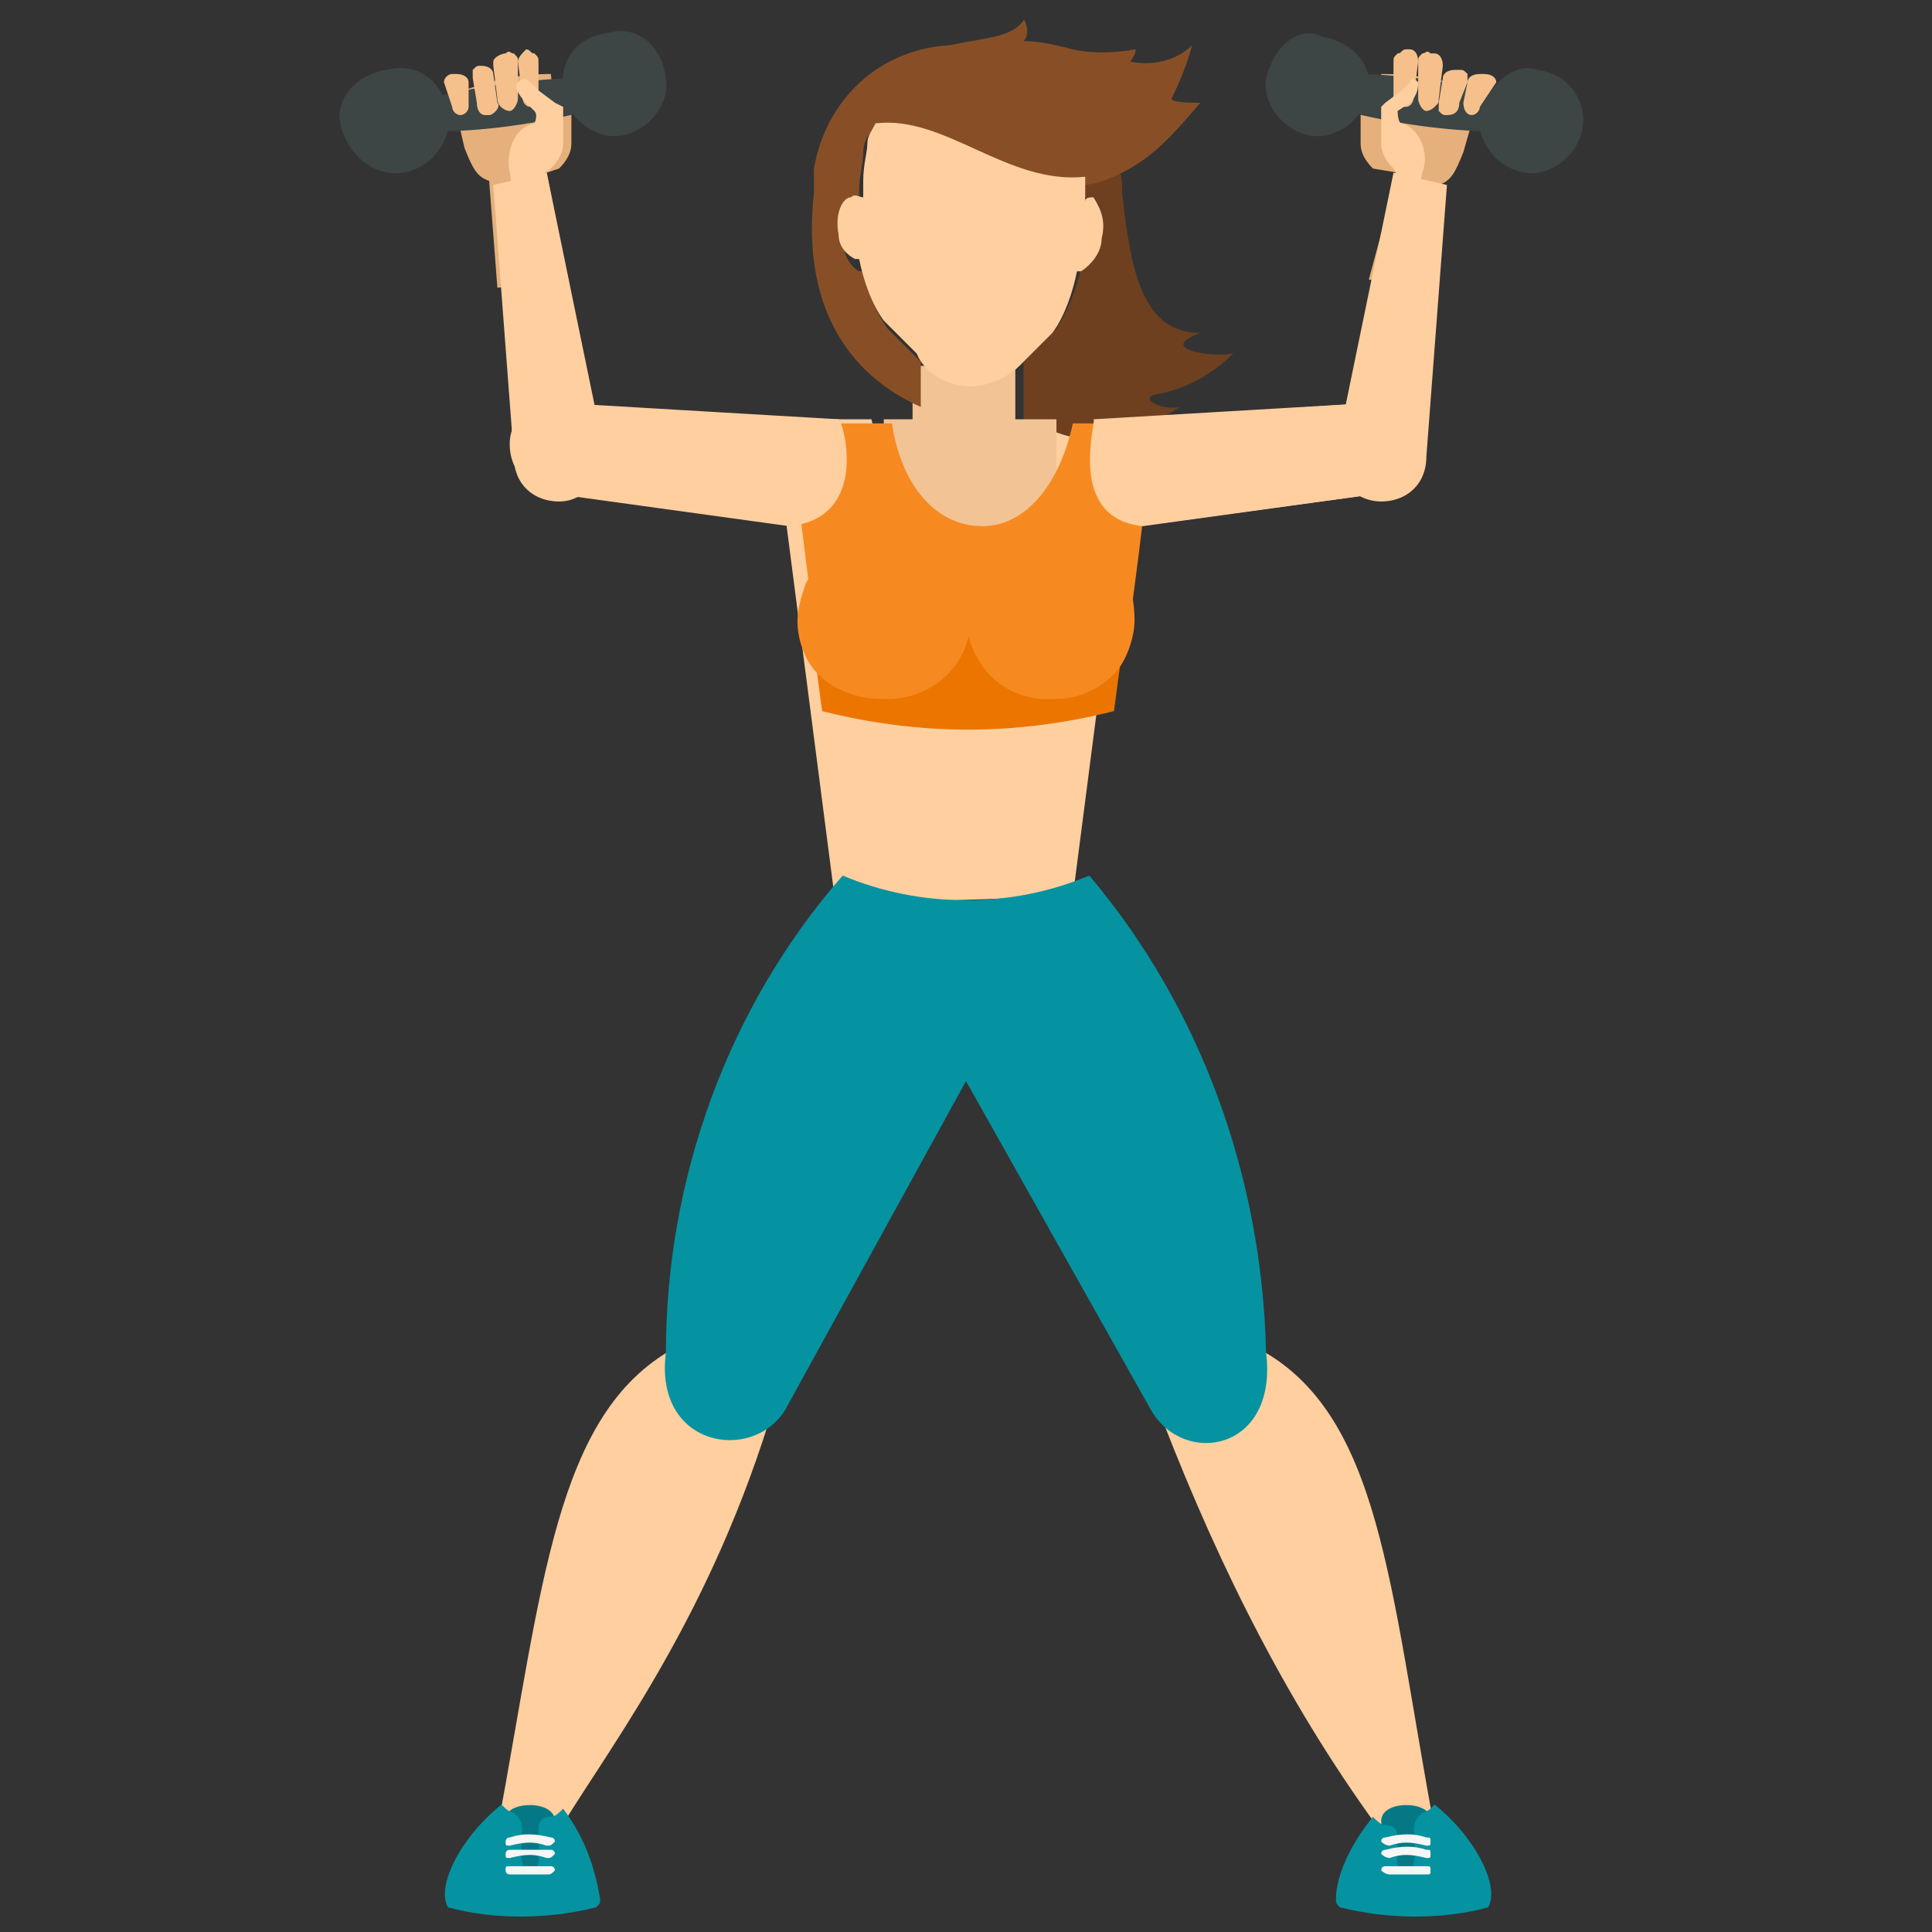 <?xml version="1.0" encoding="utf-8"?>
<!-- Generator: Adobe Illustrator 23.1.0, SVG Export Plug-In . SVG Version: 6.00 Build 0)  -->
<svg version="1.1" id="icons" xmlns="http://www.w3.org/2000/svg" xmlns:xlink="http://www.w3.org/1999/xlink" x="0px" y="0px"
	 viewBox="0 0 47 47" style="enable-background:new 0 0 47 47;" xml:space="preserve">
<rect x="0" y="0" width="47" height="47" fill="#333333" stroke="none"/>
<style type="text/css">
	.st0{fill:#FFCF9F;}
	.st1{fill:#6E4020;}
	.st2{fill:#F2C394;}
	.st3{fill:#E6B07C;}
	.st4{fill:#3D4545;}
	.st5{fill:#F5C08C;}
	.st6{fill:#047985;}
	.st7{fill:#0593A1;}
	.st8{fill:#F6F6F6;}
	.st9{fill:#A15E2E;}
	.st10{fill:#884F27;}
	.st11{fill:#EC7500;}
	.st12{fill:#F68A21;}
</style>
<title>beachbody</title>
<g>
	<path class="st0" d="M25.6,10.2c-0.2,1.4-1,2.5-2.2,2.5c-1.2,0-1.9-1.1-2.2-2.5h-2.4l1.5,11.6l2.9,0.1l2.9-0.1l1.5-11.6
		C28,10.2,25.6,10.2,25.6,10.2z"/>
	<path class="st1" d="M27.3,4.7L27.3,4.7L27.3,4.7c0-0.3,0-0.4-0.1-0.6l0,0c-0.3,0.1-0.6,0.2-1,0.3c0,0.1,0,0.1,0,0.2
		c0,0.2,0,0.3,0,0.4c0.1-0.2,0.2-0.2,0.3-0.2c0.2,0,0.4,0.4,0.3,0.9c0,0.3-0.2,0.5-0.4,0.8h-0.1l0,0C26.2,7,26,7.5,25.7,8
		c-0.3,0.3-0.5,0.5-0.8,0.8l0,0v1.5c0.8,0,1.5,1.1,3.8-0.4c-0.4,0.1-1-0.2-0.6-0.3c0.6-0.1,1.3-0.4,1.9-1c-0.5,0.1-1.9-0.1-0.8-0.5
		C27.8,8.1,27.5,6.6,27.3,4.7z"/>
	<path class="st2" d="M22.2,8.9v1.4c0,0.1,0,0.2,0,0.2c0.1,0.6,0.5,1,1.1,1h0.2c0.5,0,1.1-0.4,1.2-1c0-0.1,0-0.2,0-0.2V8.9H22.2z"/>
	<rect x="21.5" y="10.2" class="st2" width="4.2" height="4.2"/>
	<g>
		<path class="st3" d="M13.8,6.8L12.1,7l-0.2-2.6c-0.3-0.1-0.4-0.3-0.6-0.8l-0.3-1.3c0.8-0.3,1.5-0.5,2.4-0.5l0.1,0.9l0.4-0.1l0,0
			v0.9c0,0.2-0.1,0.4-0.3,0.6l-0.3,0.1L13.8,6.8z"/>
		<g>
			<path class="st4" d="M14.3,2.7c-1.2,0.3-2.5,0.5-3.8,0.5l-0.1-0.8c1.2-0.3,2.6-0.5,3.8-0.5L14.3,2.7z"/>
			<path class="st4" d="M10.9,2.8c0.1,0.6-0.4,1.3-1.1,1.4C9.1,4.3,8.5,3.8,8.3,3.1s0.4-1.3,1.1-1.4C10.2,1.5,10.8,2,10.9,2.8
				L10.9,2.8z"/>
			<path class="st4" d="M16.2,1.9c0.1,0.6-0.4,1.3-1.1,1.4c-0.6,0.1-1.3-0.4-1.4-1.1s0.3-1.3,1.1-1.4C15.5,0.6,16.1,1.1,16.2,1.9
				L16.2,1.9z"/>
		</g>
		<path class="st5" d="M12.7,2.3c0,0.2,0.1,0.3,0.2,0.3H13c0.1,0,0.1,0,0.1-0.1s0-0.2,0-0.3V1.5c0-0.1,0-0.1-0.1-0.2
			c-0.1,0-0.1-0.1-0.2-0.1l0,0c-0.1,0.1-0.2,0.2-0.2,0.3l0,0L12.7,2.3z"/>
		<path class="st5" d="M12.1,2.4c0,0.2,0.2,0.3,0.3,0.3s0.2-0.2,0.2-0.3V1.5c0-0.1,0-0.1-0.1-0.2c-0.1,0-0.1-0.1-0.2,0l0,0
			c-0.1,0-0.3,0.1-0.3,0.2v0.1L12.1,2.4z"/>
		<path class="st5" d="M11.6,2.5c0,0.2,0.1,0.3,0.2,0.3h0.1c0.1,0,0.3-0.2,0.2-0.3L12,1.8c0-0.1-0.1-0.2-0.3-0.2l0,0
			c-0.1,0-0.1,0-0.2,0.1c0,0.1,0,0.1,0,0.2L11.6,2.5z"/>
		<path class="st5" d="M11,2.6c0,0.1,0.1,0.2,0.2,0.2l0,0c0.1,0,0.2-0.1,0.2-0.2l0,0V2c0-0.1-0.1-0.2-0.3-0.2H11
			c-0.1,0-0.2,0.1-0.2,0.2L11,2.6z"/>
		<path class="st0" d="M12.5,4.8l-0.1-0.6c-0.1-0.5,0.1-1.1,0.6-1.2c0,0,0.1-0.2,0-0.3l-0.2-0.2c-0.2-0.2-0.3-0.4-0.2-0.5l0,0
			c0.1-0.1,0.2-0.1,0.3,0l0,0l0.2,0.2l0.4,0.3l0.2,0.1l0,0v0.9c0,0.2-0.1,0.4-0.3,0.6l-0.3,0.2l0.5,2.5l-1,0.2L12.5,4.8z"/>
	</g>
	<g>
		<path class="st3" d="M33.3,6.8l1.5,0.3l0.2-2.6c0.3-0.1,0.4-0.3,0.6-0.8l0.4-1.4c-0.6-0.3-1.4-0.5-2.4-0.5l-0.1,0.9l-0.4-0.1l0,0
			v0.9c0,0.2,0.1,0.4,0.3,0.6L34,4.2L33.3,6.8z"/>
		<g>
			<path class="st4" d="M32.7,2.7c1.2,0.3,2.5,0.5,3.8,0.5l0.1-0.9c-1.2-0.3-2.5-0.5-3.7-0.5L32.7,2.7z"/>
			<path class="st4" d="M36,2.8c-0.1,0.6,0.4,1.3,1.1,1.4c0.6,0.1,1.3-0.4,1.4-1.1c0.1-0.6-0.3-1.3-1.1-1.4C36.9,1.5,36.2,2,36,2.8z
				"/>
			<path class="st4" d="M30.8,1.9c-0.1,0.6,0.4,1.3,1.1,1.4c0.6,0.1,1.3-0.4,1.4-1.1S32.8,1,32.2,0.9C31.6,0.6,31,1.1,30.8,1.9
				C30.9,1.9,30.9,1.9,30.8,1.9z"/>
		</g>
		<path class="st5" d="M34.4,2.3c0,0.2-0.1,0.3-0.2,0.3H34c-0.1,0-0.1,0-0.1-0.1s0-0.2,0-0.3V1.5c0-0.1,0-0.1,0.1-0.2
			c0.1,0,0.1-0.1,0.2-0.1h0.1c0.1,0,0.2,0.1,0.2,0.3L34.4,2.3z"/>
		<path class="st5" d="M35,2.4c0,0.1,0,0.1-0.1,0.2c-0.1,0.1-0.2,0.1-0.2,0.1c-0.1,0-0.2-0.2-0.2-0.3l0,0V1.5c0-0.1,0-0.1,0.1-0.2
			c0.1,0,0.1-0.1,0.2,0h0.1c0.1,0,0.2,0.1,0.2,0.3L35,2.4z"/>
		<path class="st5" d="M35.5,2.5c0,0.2-0.1,0.3-0.3,0.3l0,0c-0.1,0-0.1,0-0.2-0.1c0-0.1,0-0.1,0-0.2l0.1-0.6c0-0.1,0.1-0.2,0.3-0.2
			h0.1c0.1,0,0.1,0,0.2,0.1c0,0.1,0,0.1,0,0.2L35.5,2.5z"/>
		<path class="st5" d="M36,2.6c0,0.1-0.1,0.2-0.2,0.2l0,0c-0.1,0-0.2-0.1-0.2-0.3L35.7,2c0-0.1,0.1-0.2,0.3-0.2h0.1
			c0.2,0,0.3,0.1,0.3,0.2l0,0L36,2.6z"/>
		<path class="st0" d="M34.5,4.8l0.1-0.6c0.2-0.5-0.1-1.1-0.5-1.2C34,3,34,2.7,34,2.7l0.3-0.2c0.2-0.2,0.2-0.4,0.2-0.5l0,0
			c-0.1-0.1-0.2-0.1-0.2,0l0,0l-0.2,0.2l-0.4,0.3l-0.1,0.1l0,0v0.9c0,0.2,0.1,0.4,0.3,0.6L34,4.3l-0.5,2.5L34.3,7L34.5,4.8z"/>
	</g>
	<path class="st0" d="M13.5,44.7c-0.2,0.3-0.5,0.5-1,0.3c-0.2-0.1-0.3-0.3-0.4-0.5c1.1-5.9,1.4-10.1,4.3-11.7
		c0.5-0.3,1.2-0.3,1.8-0.1l0,0c0.6,0.3,1,1.2,0.5,1.9l0,0C17.1,39.7,14.6,42.8,13.5,44.7z"/>
	<path class="st0" d="M33.7,44.7c0.2,0.3,0.5,0.4,0.9,0.3c0.2-0.1,0.3-0.3,0.3-0.5c-1.1-5.9-1.3-10.1-4.3-11.7
		c-0.5-0.3-1.2-0.3-1.8-0.1l0,0c-0.6,0.3-1,1.2-0.5,1.9l0,0C29.7,38.2,31.4,41.6,33.7,44.7z"/>
	<path class="st0" d="M27.7,12.8l5.9-0.8c0.5-0.1,1-0.6,1-1.2l0,0l0,0c0-0.6-0.5-1.1-1.2-1l0,0l-6.2,0.4v2
		C27.2,12.7,27.4,12.9,27.7,12.8C27.7,12.9,27.7,12.9,27.7,12.8z"/>
	<path class="st0" d="M13.6,12.2L13.6,12.2c-0.6,0-1.1-0.4-1.1-1.1L12,4.5l1.3-0.3l1.4,6.8C14.7,11.5,14.3,12.2,13.6,12.2L13.6,12.2
		z"/>
	<path class="st0" d="M33.6,12.2L33.6,12.2c0.6,0,1.1-0.4,1.1-1.1l0.5-6.6l-1.3-0.3L32.5,11C32.3,11.5,32.9,12.2,33.6,12.2
		L33.6,12.2z"/>
	<g>
		<path class="st6" d="M13.4,45.9h-1l-0.1-1.7c0.1-0.4,1.2-0.4,1.2,0.1L13.4,45.9z"/>
		<path class="st7" d="M14.6,46.2c0,0.1,0,0.1-0.1,0.2c-1.2,0.3-2.5,0.3-3.6,0l0,0c-0.3-0.5,0.3-1.7,1.3-2.5
			c0.1,0.1,0.2,0.2,0.3,0.2c0.1,0.1,0.2,0.2,0.2,0.4c0,0.5-0.1,1,0.2,1s0.2-0.4,0.2-1c0-0.2,0.1-0.3,0.3-0.3c0.1,0,0.2-0.1,0.3-0.2
			C14.3,44.8,14.5,45.6,14.6,46.2z"/>
		<path class="st8" d="M13.3,45.6c-0.3,0-0.5,0-0.9,0c0,0-0.1,0-0.1-0.1l0,0l0,0c0-0.1,0-0.1,0.1-0.1l0,0c0.3,0,0.6,0,1,0
			c0.1,0,0.1,0.1,0.1,0.1l0,0C13.4,45.6,13.4,45.6,13.3,45.6z"/>
		<path class="st8" d="M13.3,45.2c-0.3-0.1-0.5-0.1-0.9,0c-0.1,0-0.1,0-0.1-0.1l0,0c0,0,0-0.1,0.1-0.1l0,0c0.3,0,0.6,0,1,0
			c0.1,0,0.1,0.1,0.1,0.1l0,0l0,0C13.4,45.2,13.4,45.2,13.3,45.2z"/>
		<path class="st8" d="M13.3,44.9c-0.3-0.1-0.5-0.1-0.9,0c-0.1,0-0.1,0-0.1-0.1l0,0c0,0,0-0.1,0.1-0.1l0,0c0.3-0.1,0.6-0.1,1,0
			c0.1,0,0.1,0.1,0.1,0.1l0,0l0,0C13.4,44.9,13.4,44.9,13.3,44.9z"/>
	</g>
	<g>
		<path class="st6" d="M33.8,45.9h1v-1.7c-0.1-0.4-1.2-0.4-1.2,0.1L33.8,45.9z"/>
		<path class="st7" d="M32.5,46.2c0,0.1,0,0.1,0.1,0.2c1.2,0.3,2.5,0.3,3.6,0l0,0c0.3-0.5-0.3-1.7-1.3-2.5c-0.1,0.1-0.2,0.2-0.3,0.2
			c-0.1,0.1-0.2,0.2-0.2,0.4c0,0.5,0.1,1-0.2,1S34,45.2,34,44.7c0-0.2-0.1-0.3-0.3-0.3c-0.1,0-0.2-0.1-0.3-0.2
			C32.9,44.8,32.5,45.6,32.5,46.2z"/>
		<path class="st8" d="M33.8,45.6c0.3,0,0.5,0,0.9,0c0.1,0,0.1,0,0.1-0.1l0,0c0-0.1,0-0.1-0.1-0.1c-0.3,0-0.6,0-1,0
			c-0.1,0-0.1,0.1-0.1,0.1l0,0l0,0C33.7,45.6,33.8,45.6,33.8,45.6L33.8,45.6z"/>
		<path class="st8" d="M33.8,45.2c0.3-0.1,0.5-0.1,0.9,0c0.1,0,0.1,0,0.1-0.1l0,0c0-0.1,0-0.1-0.1-0.1l0,0c-0.3-0.1-0.6-0.1-1,0
			c0,0-0.1,0-0.1,0.1l0,0l0,0C33.7,45.2,33.8,45.2,33.8,45.2z"/>
		<path class="st8" d="M33.8,44.9c0.3-0.1,0.5-0.1,0.9,0c0.1,0,0.1,0,0.1-0.1l0,0l0,0c0-0.1,0-0.1-0.1-0.1c-0.3-0.1-0.6-0.1-1,0
			c0,0-0.1,0-0.1,0.1l0,0l0,0C33.7,44.9,33.8,44.9,33.8,44.9z"/>
	</g>
	<path class="st9" d="M19.9,4.6V4.3V4.6z"/>
	<path class="st10" d="M28.5,2.4C28.7,2,28.9,1.5,29,1.1c-0.4,0.4-1,0.5-1.5,0.4c0,0,0.2-0.3,0.1-0.3c-0.5,0.1-1.1,0.1-1.5,0l0,0
		C25.7,1.1,25.3,1,24.9,1c0.2-0.2,0-0.6,0-0.5c-0.3,0.4-0.8,0.4-1.8,0.6c-1.7,0.1-3,1.3-3.3,3c0,0.1,0,0.1,0,0.2l0,0v0.3l0,0l0,0
		v0.1c-0.3,2.7,0.8,4.4,2.6,5.2V8.8l0,0c-0.2-0.2-0.4-0.4-0.8-0.8c-0.3-0.4-0.5-0.9-0.6-1.4l0,0h-0.1c-0.2-0.1-0.4-0.4-0.4-0.8
		c-0.1-0.4,0-0.8,0.2-0.9c0.1,0,0.2,0,0.2,0.1c0-0.1,0-0.3,0-0.4c0-0.3,0.1-0.6,0.1-0.9c0-0.2,0.1-0.4,0.2-0.5
		c1.7-0.3,3.2,1.5,5.1,1.3c0.3,0,0.6-0.1,1-0.3l0,0c0.8-0.4,1.3-1,1.9-1.7C29,2.5,28.5,2.5,28.5,2.4z"/>
	<path class="st0" d="M26.6,4.8c-0.1,0-0.2,0-0.2,0.1c0-0.1,0-0.2,0-0.4c0-0.1,0-0.1,0-0.2c-1.9,0.2-3.4-1.5-5.1-1.3
		c-0.1,0.2-0.2,0.3-0.2,0.5s-0.1,0.5-0.1,0.9c0,0.1,0,0.3,0,0.4c-0.1,0-0.2-0.1-0.3,0c-0.2,0-0.4,0.4-0.3,0.9c0,0.3,0.2,0.5,0.4,0.6
		h0.1l0,0c0.1,0.5,0.3,1.1,0.6,1.5c0.3,0.3,0.5,0.5,0.8,0.8l0,0c0.2,0.5,0.8,0.8,1.3,0.8l0,0c0.4,0,0.9-0.2,1.2-0.5
		c0.2-0.2,0.4-0.4,0.8-0.8c0.3-0.4,0.5-1,0.6-1.5l0,0h0.1c0.3-0.2,0.5-0.5,0.5-0.8C26.9,5.4,26.8,5.1,26.6,4.8z"/>
	<path class="st11" d="M27.3,15.8l-0.2,1.5c-2.4,0.6-4.7,0.6-7.1,0l-0.2-1.5c0.4,0.4,1,0.6,1.5,0.6c1.1,0.1,2.2-0.8,2.3-1.9l0,0
		c0.1,1.1,1,2,2.2,1.9C26.3,16.5,26.9,16.3,27.3,15.8z"/>
	<path class="st12" d="M28.1,10.2l-0.4,3.3l-0.3,2.3c-0.4,0.4-1,0.6-1.5,0.6c-1.1,0.1-2.2-0.8-2.2-1.9c-0.1,1.1-1,2-2.3,1.9l0,0
		c-0.5,0-1.1-0.2-1.5-0.5l-0.3-2.3l-0.4-3.3h2.5c0.2,1.4,1,2.5,2.2,2.5c1.1,0,1.9-1.1,2.2-2.5h2.4C28.1,10.3,28.1,10.2,28.1,10.2z"
		/>
	<path class="st0" d="M19.2,12.8l-5.8-0.8c-0.5-0.1-1-0.5-1-1.2l0,0l0,0c0-0.6,0.5-1.1,1.2-1l0,0l6.8,0.4
		C20.5,10.2,21.2,12.6,19.2,12.8z"/>
	<path class="st7" d="M23.5,26.3l-4.4,8c-0.8,1.3-3.2,0.9-2.9-1.4c0-4.2,1.5-8.4,4.3-11.6c1.9,0.8,4.1,0.8,6,0
		c2.7,3.2,4.2,7.3,4.3,11.6c0.3,2.4-2,2.8-2.8,1.4L23.5,26.3z"/>
	<path class="st12" d="M23.6,15.1c0,1.1-1,2-2.2,1.9l0,0c-0.5,0-1.1-0.2-1.5-0.6c-0.3-0.3-0.5-0.8-0.5-1.3c0-0.3,0.1-0.6,0.2-0.9
		c0.3-0.6,1.1-1,1.8-1C22.6,13,23.5,13.9,23.6,15.1L23.6,15.1z"/>
	<path class="st12" d="M27.6,15.1c0,0.4-0.2,1-0.5,1.3c-0.4,0.4-0.9,0.6-1.4,0.6c-1.1,0.1-2-0.6-2.2-1.8c-0.1-1.2,0.6-2,1.8-2.2
		c0.1,0,0.2,0,0.3,0c0.6,0,1.4,0.3,1.8,1C27.5,14.3,27.6,14.6,27.6,15.1z"/>
	<path class="st0" d="M27.8,12.8l5.8-0.8c0.5-0.1,1-0.6,1-1.2l0,0l0,0c0-0.6-0.5-1.1-1.2-1l0,0l-6.8,0.4
		C26.7,10.2,25.9,12.6,27.8,12.8z"/>
</g>
</svg>
